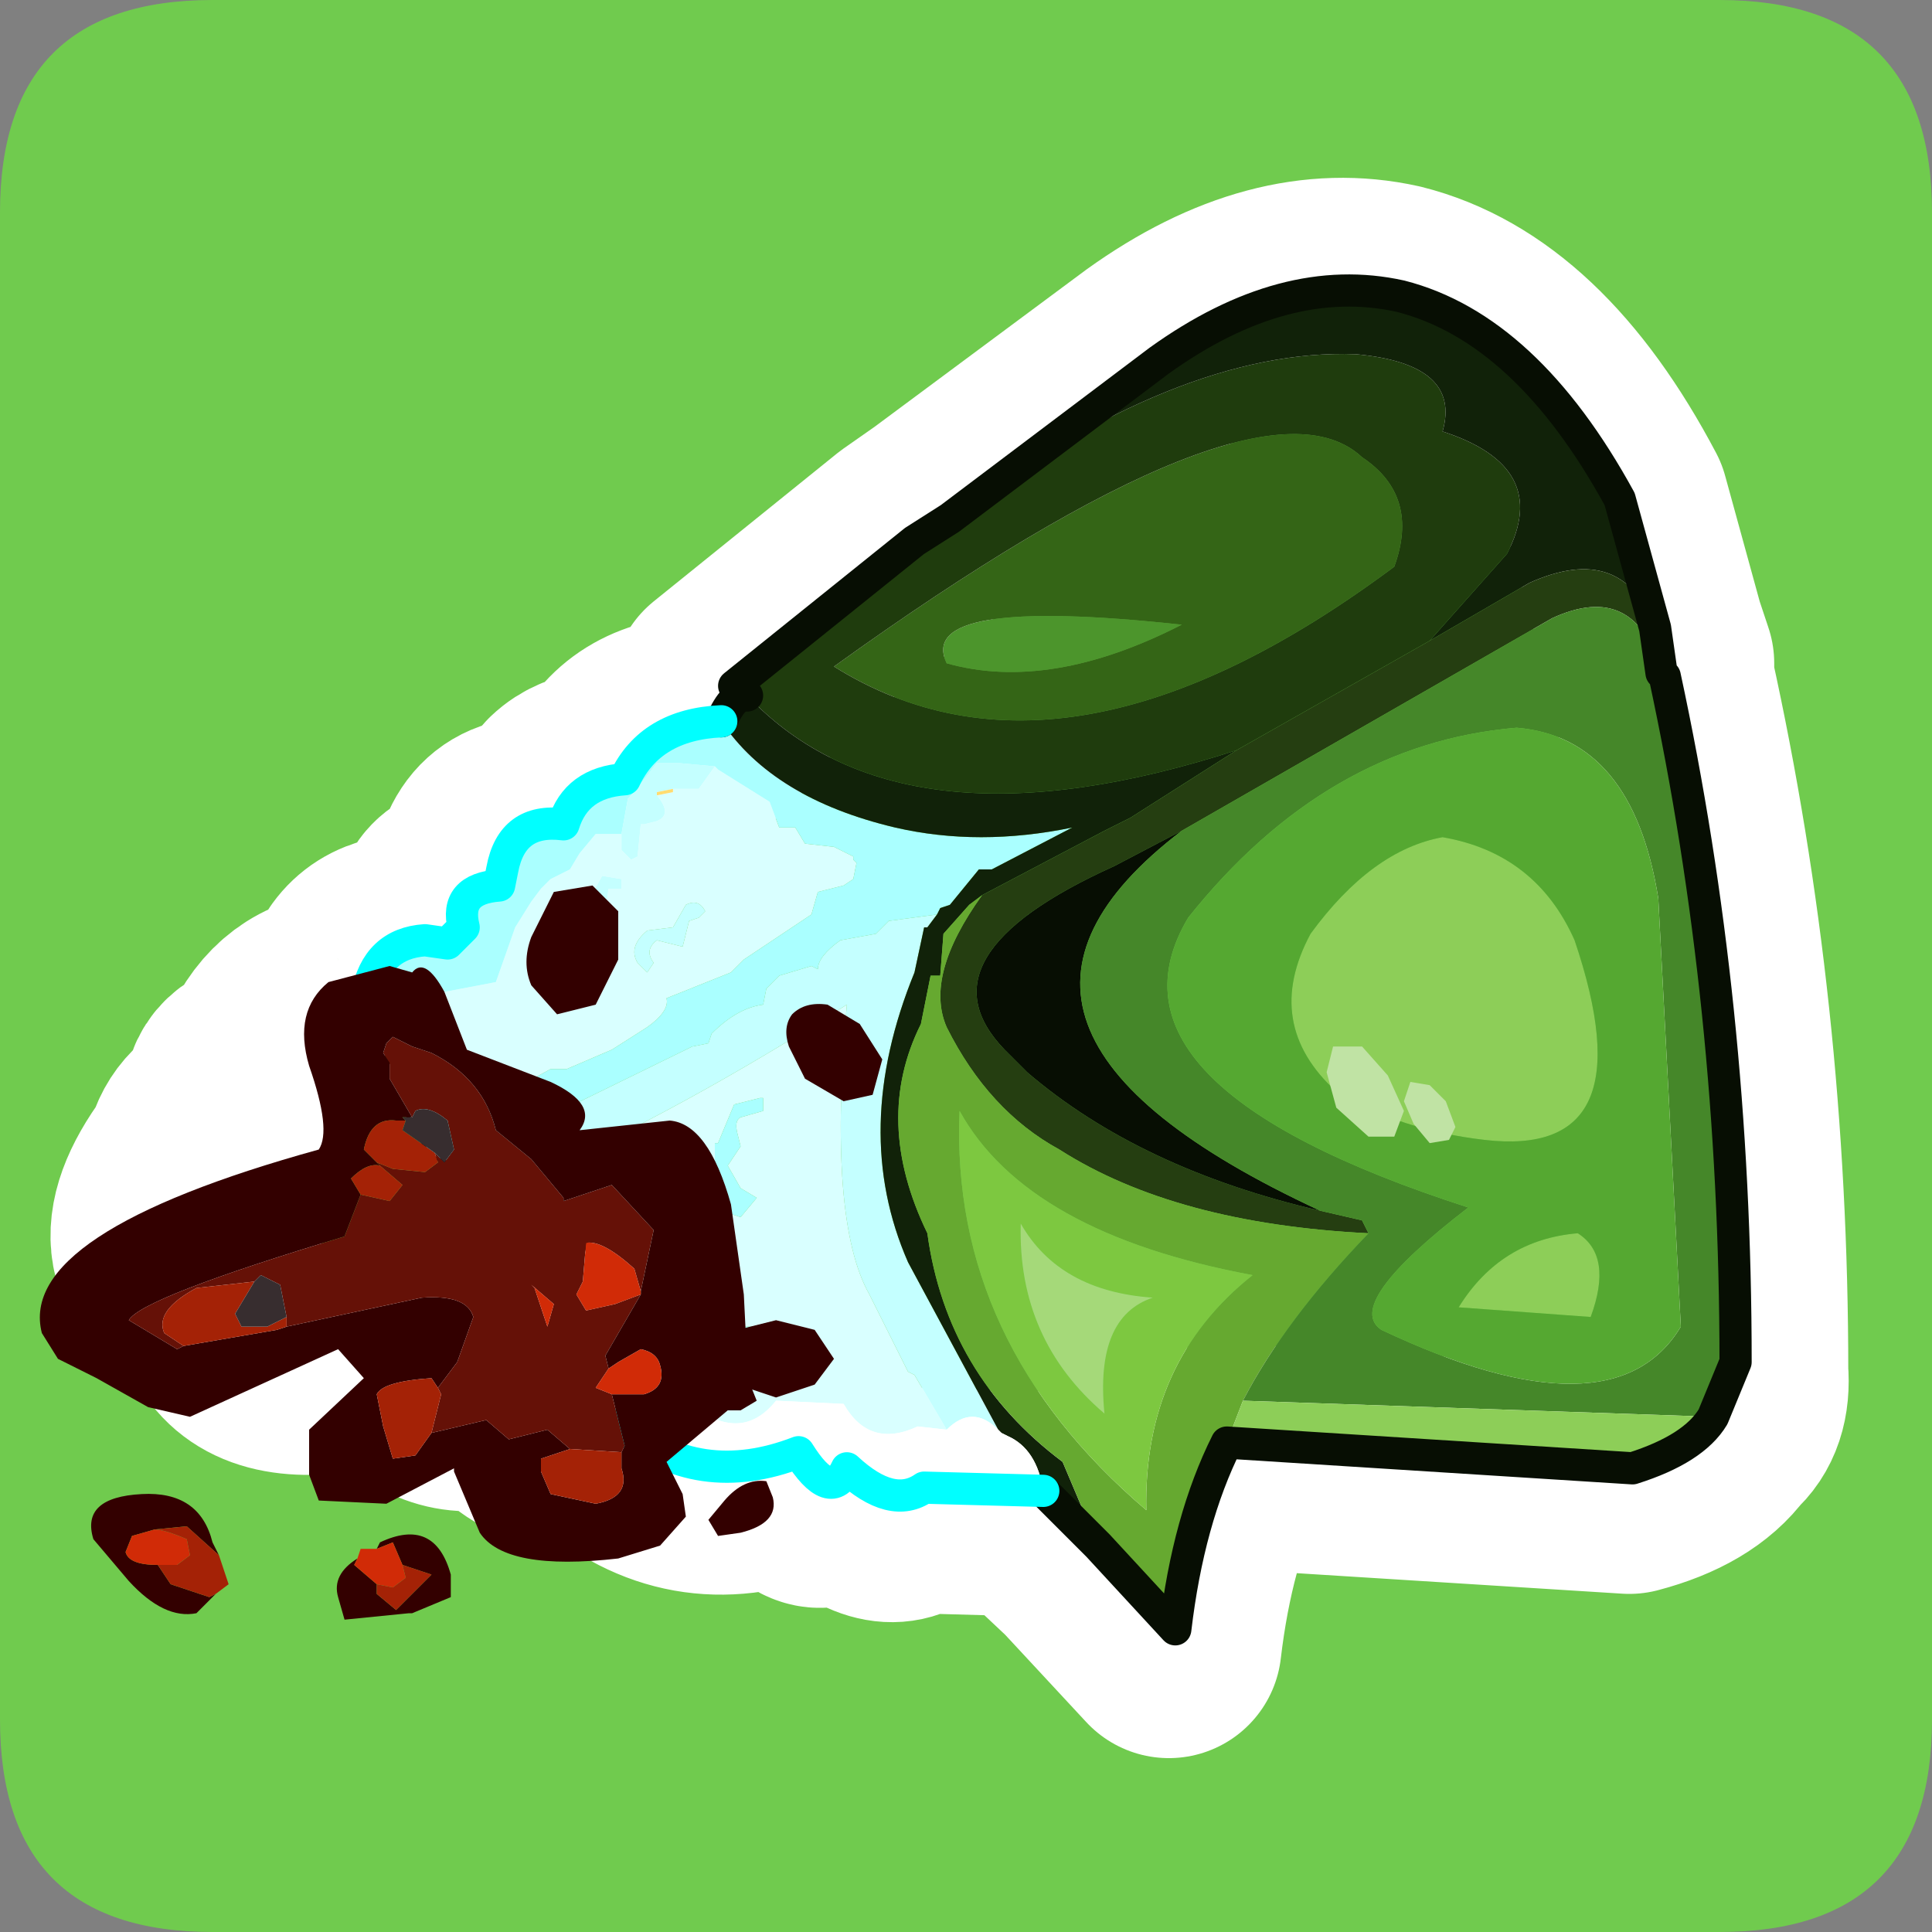 <?xml version="1.0" encoding="UTF-8" standalone="no"?>
<svg xmlns:ffdec="https://www.free-decompiler.com/flash" xmlns:xlink="http://www.w3.org/1999/xlink" ffdec:objectType="frame" height="30.0px" width="30.0px" xmlns="http://www.w3.org/2000/svg">
  <rect width="100%" height="100%" fill="#808080" stroke="none"/>
  <g transform="matrix(1.0, 0.0, 0.0, 1.0, 0.0, 0.0)">
    <use ffdec:characterId="1" height="30.0" transform="matrix(1.0, 0.0, 0.0, 1.0, 0.0, 0.0)" width="30.0" xlink:href="#shape0"/>
  </g>
  <defs>
    <g id="shape0" transform="matrix(1.0, 0.0, 0.0, 1.0, 0.0, 0.0)">
      <path d="M0.0 0.0 L30.0 0.0 30.0 30.0 0.0 30.0 0.0 0.0" fill="#33cc66" fill-opacity="0.0" fill-rule="evenodd" stroke="none"/>
      <path d="M30.0 26.7 Q30.0 30.0 26.7 30.0 L3.3 30.0 Q0.0 30.0 0.0 26.7 L0.0 3.3 Q0.0 0.0 3.3 0.0 L26.7 0.0 Q30.0 0.0 30.0 3.3 L30.0 26.7" fill="#70cb4e" fill-rule="evenodd" stroke="none"/>
      <path d="M11.0 11.3 Q9.9 11.3 9.5 12.15 8.75 12.15 8.55 12.9 7.6 12.75 7.5 13.85 6.8 13.9 6.95 14.5 7.05 14.9 6.7 14.75 L6.35 14.7 Q5.6 14.75 5.45 15.55 L5.3 15.6 Q4.5 15.7 4.15 16.6 3.55 16.75 3.7 17.3 3.15 17.5 3.05 18.05 L2.95 18.15 Q1.9 19.65 3.5 20.2 3.7 21.2 4.9 21.15 L6.3 21.25 Q7.0 21.95 7.8 21.6 8.2 22.45 9.45 22.3 10.7 23.4 12.25 22.8 12.75 23.55 13.0 22.95 13.75 23.7 14.2 23.3 L16.0 23.35 16.85 24.15 18.15 25.55 Q18.35 23.85 18.95 22.6 L25.3 23.0 Q26.25 22.75 26.65 22.2 27.0 21.9 26.95 21.3 26.95 15.75 25.8 10.55 L25.8 10.45 25.8 10.3 25.65 9.85 25.1 7.85 Q23.65 5.1 21.65 4.6 19.85 4.2 17.9 5.6 L14.6 8.05 14.1 8.4 11.25 10.7 11.4 10.85 11.0 11.3 Z" fill="none" stroke="#ffffff" stroke-linecap="round" stroke-linejoin="round" stroke-width="3.5"/>
      <path d="M18.35 9.7 Q16.3 10.75 14.7 10.3 14.2 9.25 18.35 9.7" fill="#4c952c" fill-rule="evenodd" stroke="none"/>
      <path d="M18.35 9.7 Q14.2 9.25 14.7 10.3 16.3 10.75 18.35 9.7 M21.15 7.1 Q22.05 7.7 21.65 8.8 16.55 12.6 12.95 10.35 19.55 5.6 21.15 7.1" fill="#346516" fill-rule="evenodd" stroke="none"/>
      <path d="M11.6 10.8 L11.4 10.65 14.2 8.4 14.75 8.05 Q18.3 5.4 21.05 5.5 22.7 5.65 22.4 6.7 24.1 7.25 23.4 8.6 L22.2 9.95 19.2 11.65 Q14.1 13.3 11.7 10.9 L11.6 10.8 M21.15 7.1 Q19.55 5.6 12.95 10.35 16.55 12.6 21.65 8.8 22.05 7.7 21.15 7.1" fill="#1f3c0d" fill-rule="evenodd" stroke="none"/>
      <path d="M8.55 21.1 L8.75 20.6 8.95 20.25 8.95 20.15 8.85 20.15 9.1 19.3 9.05 18.75 7.65 18.5 7.75 18.45 7.85 18.4 8.4 18.2 Q10.55 17.25 13.15 15.6 12.85 18.95 13.5 20.1 L14.1 21.3 14.2 21.35 14.7 22.2 14.25 22.15 Q13.5 22.5 13.1 21.8 L12.05 21.75 Q11.45 22.5 10.55 21.65 9.5 21.6 8.95 21.05 L8.55 21.1 M6.55 17.7 L5.9 16.6 6.1 16.5 6.1 16.6 6.2 16.65 6.25 16.6 6.35 16.45 Q6.25 16.25 5.85 16.45 L5.65 16.1 Q6.35 15.4 6.65 15.45 L7.7 15.25 8.0 14.4 8.25 14.0 8.4 13.8 8.55 13.65 8.85 13.5 9.0 13.25 9.25 12.95 9.55 12.95 9.65 12.95 9.65 13.2 9.8 13.35 9.9 13.3 9.95 12.8 10.0 12.8 10.2 12.75 Q10.45 12.65 10.2 12.35 L10.45 12.3 10.45 12.25 10.85 12.25 11.1 11.9 11.15 11.95 11.95 12.45 12.1 12.85 12.35 12.85 12.5 13.1 12.95 13.15 13.25 13.3 13.25 13.35 13.3 13.4 13.25 13.65 13.1 13.75 12.7 13.85 12.6 14.2 11.55 14.9 11.35 15.1 10.35 15.5 Q10.4 15.7 10.05 15.95 L9.5 16.3 8.8 16.6 8.55 16.6 6.55 17.7 M9.45 13.8 L9.65 13.8 9.65 13.65 9.35 13.6 9.1 14.05 Q8.75 14.3 8.95 14.55 L9.0 14.65 9.1 14.6 Q8.95 14.35 9.1 14.3 9.15 14.2 9.25 14.25 L9.4 14.15 9.45 13.8 M10.95 14.15 Q10.85 13.95 10.65 14.05 L10.45 14.4 10.05 14.45 Q9.75 14.7 9.9 14.95 L10.05 15.1 10.15 14.95 Q10.0 14.75 10.2 14.6 L10.6 14.7 10.7 14.3 10.85 14.25 10.95 14.15 M11.35 18.85 L11.5 18.9 11.75 18.6 11.5 18.45 11.3 18.1 11.5 17.8 11.45 17.6 Q11.4 17.4 11.5 17.35 L11.85 17.25 11.85 17.05 11.8 17.05 11.4 17.15 11.15 17.75 11.1 17.75 11.1 18.55 11.35 18.85 M11.65 20.75 L11.8 20.6 11.45 20.6 11.15 20.25 11.25 20.1 11.1 20.05 10.75 20.2 10.55 19.8 10.45 19.8 10.4 19.9 10.2 19.85 10.25 20.25 Q10.55 20.7 11.0 20.5 L11.1 20.7 11.65 20.75" fill="#d9ffff" fill-rule="evenodd" stroke="none"/>
      <path d="M7.75 18.45 L6.95 18.05 8.4 17.4 10.75 16.25 11.0 16.2 11.05 16.05 Q11.45 15.65 11.85 15.6 L11.9 15.35 12.1 15.15 12.6 15.0 12.7 15.05 Q12.7 14.85 13.05 14.6 L13.6 14.5 13.8 14.3 14.55 14.2 14.4 14.4 14.35 14.4 14.2 15.1 Q13.2 17.55 14.1 19.6 L15.5 22.2 Q15.1 21.8 14.7 22.2 L14.2 21.35 14.1 21.3 13.5 20.1 Q12.85 18.95 13.15 15.6 10.55 17.25 8.4 18.2 L7.85 18.4 7.75 18.45 M10.2 12.35 Q10.45 12.65 10.2 12.75 L10.0 12.8 9.95 12.8 9.9 13.3 9.8 13.35 9.65 13.2 9.65 12.95 9.75 12.4 9.85 12.3 10.2 11.85 10.55 11.85 11.1 11.9 10.85 12.25 10.45 12.25 10.2 12.3 10.2 12.35 M10.95 14.15 L10.85 14.25 10.7 14.3 10.6 14.7 10.2 14.6 Q10.0 14.75 10.15 14.95 L10.05 15.1 9.9 14.95 Q9.75 14.7 10.05 14.45 L10.45 14.4 10.65 14.05 Q10.85 13.95 10.95 14.15 M9.45 13.8 L9.4 14.15 9.25 14.25 Q9.15 14.2 9.1 14.3 8.95 14.35 9.1 14.6 L9.0 14.65 8.95 14.55 Q8.75 14.3 9.1 14.05 L9.35 13.6 9.65 13.65 9.65 13.8 9.45 13.8" fill="#c4ffff" fill-rule="evenodd" stroke="none"/>
      <path d="M10.2 12.35 L10.2 12.3 10.45 12.25 10.45 12.3 10.2 12.35" fill="#ffdc71" fill-rule="evenodd" stroke="none"/>
      <path d="M6.95 18.05 L6.65 17.95 6.55 17.7 8.55 16.6 8.8 16.6 9.5 16.3 10.05 15.95 Q10.4 15.7 10.35 15.5 L11.35 15.1 11.55 14.9 12.6 14.2 12.7 13.85 13.1 13.75 13.25 13.65 13.3 13.4 13.25 13.35 13.25 13.3 12.95 13.15 12.5 13.1 12.35 12.85 12.1 12.85 11.95 12.45 11.15 11.95 11.1 11.9 10.55 11.85 10.2 11.85 9.85 12.3 9.75 12.4 9.65 12.95 9.55 12.95 9.25 12.95 9.0 13.25 8.85 13.5 8.55 13.65 8.4 13.8 8.25 14.0 8.0 14.4 7.7 15.25 6.65 15.45 Q6.35 15.4 5.65 16.1 L5.3 15.5 5.55 15.5 5.7 15.45 Q5.85 14.65 6.6 14.6 L6.95 14.65 7.2 14.4 Q7.05 13.8 7.75 13.75 L7.8 13.5 Q7.95 12.7 8.75 12.8 8.95 12.15 9.7 12.1 10.1 11.25 11.2 11.2 12.0 12.4 13.9 12.85 15.2 13.15 16.65 12.85 L15.4 13.5 15.2 13.5 14.75 14.05 14.6 14.1 14.55 14.2 13.8 14.3 13.6 14.5 13.05 14.6 Q12.7 14.85 12.7 15.05 L12.6 15.0 12.1 15.15 11.9 15.35 11.85 15.6 Q11.45 15.65 11.05 16.05 L11.0 16.2 10.75 16.25 8.4 17.4 6.95 18.05 M11.35 18.85 L11.1 18.55 11.1 17.75 11.15 17.75 11.4 17.15 11.8 17.05 11.85 17.05 11.85 17.25 11.5 17.35 Q11.4 17.4 11.45 17.6 L11.5 17.8 11.3 18.1 11.5 18.45 11.75 18.6 11.5 18.9 11.35 18.85 M11.65 20.75 L11.1 20.7 11.0 20.5 Q10.55 20.7 10.25 20.25 L10.2 19.85 10.4 19.9 10.45 19.8 10.55 19.8 10.75 20.2 11.1 20.05 11.25 20.1 11.15 20.25 11.45 20.6 11.8 20.6 11.65 20.75" fill="#aaffff" fill-rule="evenodd" stroke="none"/>
      <path d="M14.75 8.05 L18.0 5.6 Q19.95 4.2 21.75 4.6 23.7 5.1 25.15 7.75 L25.7 9.75 Q25.2 8.4 23.75 9.05 L22.2 9.95 23.4 8.6 Q24.1 7.25 22.4 6.7 22.7 5.65 21.05 5.5 18.3 5.4 14.75 8.05 M17.05 24.0 L16.2 23.15 Q16.1 22.5 15.65 22.3 L15.55 22.25 15.5 22.2 14.1 19.6 Q13.2 17.55 14.2 15.1 L14.35 14.4 14.4 14.4 14.55 14.2 14.6 14.1 14.75 14.05 15.2 13.5 15.4 13.5 16.65 12.85 Q15.2 13.15 13.9 12.85 12.0 12.4 11.2 11.2 11.4 10.75 11.6 10.8 L11.7 10.9 Q14.1 13.3 19.2 11.65 L17.55 12.7 17.15 12.9 15.25 13.9 15.05 14.05 14.65 14.5 14.6 15.15 14.45 15.15 14.3 15.9 Q13.55 17.4 14.4 19.15 14.7 21.35 16.5 22.7 L17.05 24.0" fill="#112209" fill-rule="evenodd" stroke="none"/>
      <path d="M25.7 9.75 L25.8 10.45 Q25.4 9.0 24.1 9.6 L18.35 12.9 17.3 13.45 Q14.2 14.85 15.6 16.3 L15.95 16.65 Q17.7 18.15 20.5 18.8 L21.15 18.95 21.25 19.15 Q18.25 19.0 16.45 17.85 15.35 17.25 14.7 15.95 14.35 15.15 15.25 13.9 L17.15 12.9 17.55 12.7 19.2 11.65 22.2 9.95 23.75 9.05 Q25.2 8.4 25.7 9.75" fill="#253e11" fill-rule="evenodd" stroke="none"/>
      <path d="M20.5 18.8 Q17.7 18.15 15.95 16.65 L15.6 16.3 Q14.2 14.85 17.3 13.45 L18.35 12.9 Q14.35 15.95 20.5 18.8" fill="#070e03" fill-rule="evenodd" stroke="none"/>
      <path d="M19.05 22.4 Q18.45 23.6 18.25 25.3 L17.05 24.0 16.5 22.7 Q14.7 21.35 14.4 19.15 13.55 17.4 14.3 15.9 L14.45 15.15 14.6 15.15 14.65 14.5 15.05 14.05 15.25 13.9 Q14.35 15.15 14.7 15.95 15.35 17.25 16.45 17.85 18.25 19.0 21.25 19.15 19.95 20.5 19.3 21.75 L19.05 22.4 M19.45 19.8 Q15.95 19.15 14.9 17.25 14.75 20.85 17.8 23.45 17.75 21.15 19.45 19.8" fill="#66a930" fill-rule="evenodd" stroke="none"/>
      <path d="M25.8 10.45 L25.85 10.5 Q26.95 15.6 26.95 21.15 L26.6 22.0 19.3 21.75 Q19.95 20.5 21.25 19.15 L21.15 18.95 20.5 18.8 Q14.35 15.95 18.35 12.9 L24.1 9.6 Q25.4 9.0 25.8 10.45 M25.75 13.95 Q25.35 11.45 23.55 11.3 20.6 11.55 18.45 14.25 16.9 16.85 22.8 18.75 20.85 20.25 21.45 20.65 25.05 22.35 26.1 20.6 L25.75 13.95" fill="#458729" fill-rule="evenodd" stroke="none"/>
      <path d="M26.6 22.0 Q26.3 22.5 25.35 22.8 L19.05 22.4 19.3 21.75 26.6 22.0 M23.05 17.7 Q21.75 17.55 20.75 16.95 19.6 15.9 20.35 14.5 21.3 13.2 22.4 13.0 23.85 13.25 24.45 14.6 25.6 18.0 23.05 17.7 M24.5 19.15 Q25.05 19.5 24.7 20.45 L22.65 20.3 Q23.3 19.25 24.5 19.15" fill="#8dce58" fill-rule="evenodd" stroke="none"/>
      <path d="M23.05 17.7 Q25.6 18.0 24.45 14.6 23.85 13.25 22.4 13.0 21.3 13.2 20.35 14.5 19.6 15.9 20.75 16.95 21.75 17.55 23.05 17.7 M25.75 13.95 L26.1 20.6 Q25.05 22.35 21.45 20.65 20.85 20.25 22.8 18.75 16.9 16.85 18.45 14.25 20.6 11.55 23.55 11.3 25.35 11.45 25.75 13.95 M24.5 19.15 Q23.3 19.25 22.65 20.3 L24.7 20.45 Q25.05 19.5 24.5 19.15" fill="#55a831" fill-rule="evenodd" stroke="none"/>
      <path d="M17.15 21.95 Q17.0 20.45 17.9 20.15 16.45 20.05 15.85 19.0 15.8 20.8 17.15 21.95 M19.45 19.8 Q17.75 21.15 17.8 23.45 14.75 20.85 14.9 17.25 15.95 19.15 19.45 19.8" fill="#7dc840" fill-rule="evenodd" stroke="none"/>
      <path d="M17.15 21.95 Q15.8 20.8 15.85 19.0 16.45 20.05 17.9 20.15 17.0 20.45 17.15 21.95" fill="#a5d979" fill-rule="evenodd" stroke="none"/>
      <path d="M16.2 23.15 L14.35 23.1 Q13.85 23.45 13.15 22.8 12.9 23.35 12.4 22.55 10.85 23.15 9.65 22.15 L8.4 21.9 8.3 21.85 8.45 21.45 8.55 21.1 8.95 21.05 Q9.5 21.6 10.55 21.65 11.45 22.5 12.05 21.75 L13.1 21.8 Q13.5 22.5 14.25 22.15 L14.7 22.2 Q15.1 21.8 15.5 22.2 L15.55 22.25 15.65 22.3 Q16.1 22.5 16.2 23.15" fill="#ffffff" fill-rule="evenodd" stroke="none"/>
      <path d="M5.9 16.6 L5.85 16.45 Q6.25 16.25 6.35 16.45 L6.25 16.6 6.2 16.65 6.1 16.6 6.1 16.5 5.9 16.6" fill="#371c00" fill-rule="evenodd" stroke="none"/>
      <path d="M8.75 20.6 L8.85 20.15 8.95 20.15 8.95 20.25 8.75 20.6" fill="#feecd4" fill-rule="evenodd" stroke="none"/>
      <path d="M8.3 21.85 L8.15 21.65 8.45 21.45 8.3 21.85" fill="#fb8d59" fill-rule="evenodd" stroke="none"/>
      <path d="M11.6 10.8 L11.4 10.65 14.2 8.4 14.75 8.05 18.0 5.6 Q19.95 4.2 21.75 4.6 23.7 5.1 25.15 7.75 L25.7 9.75 25.8 10.45 25.85 10.5 Q26.95 15.6 26.95 21.15 L26.6 22.0 Q26.3 22.5 25.35 22.8 L19.05 22.4 Q18.45 23.6 18.25 25.3 L17.05 24.0 16.2 23.15 M11.2 11.2 Q11.4 10.75 11.6 10.8" fill="none" stroke="#070e03" stroke-linecap="round" stroke-linejoin="round" stroke-width="0.5"/>
      <path d="M16.2 23.15 L14.35 23.1 Q13.85 23.45 13.15 22.8 12.9 23.35 12.4 22.55 10.85 23.15 9.65 22.15 L8.4 21.9 8.3 21.85 8.15 21.65 M5.3 15.5 L5.55 15.5 5.7 15.45 Q5.85 14.65 6.6 14.6 L6.95 14.65 7.2 14.4 Q7.05 13.8 7.75 13.75 L7.8 13.5 Q7.95 12.7 8.75 12.8 8.95 12.15 9.7 12.1 10.1 11.25 11.2 11.2" fill="none" stroke="#00ffff" stroke-linecap="round" stroke-linejoin="round" stroke-width="0.5"/>
      <path d="M8.15 21.65 L8.45 21.45 8.55 21.1 8.75 20.6 8.85 20.15 9.1 19.3 9.05 18.75 7.65 18.5 M7.75 18.45 L6.95 18.05 6.65 17.95 6.55 17.7 5.9 16.6 5.85 16.45 5.65 16.1 5.3 15.5 M8.45 21.45 L8.3 21.85" fill="none" stroke="#000000" stroke-linecap="round" stroke-linejoin="round" stroke-width="0.05"/>
      <path d="M20.7 16.25 L21.15 16.25 21.55 16.7 21.8 17.25 21.65 17.65 21.25 17.65 20.75 17.2 20.6 16.65 20.7 16.25" fill="#c0e3a4" fill-rule="evenodd" stroke="none"/>
      <path d="M21.9 16.8 L22.2 16.85 22.45 17.1 22.6 17.5 22.5 17.7 22.2 17.75 21.95 17.45 21.8 17.1 21.9 16.8" fill="#c0e3a4" fill-rule="evenodd" stroke="none"/>
      <path d="M11.35 18.7 L11.55 20.1 11.6 21.1 11.7 21.2 11.65 21.5 11.75 21.75 11.5 21.9 11.3 21.9 10.35 22.7 10.6 23.2 10.65 23.55 10.25 24.0 9.6 24.2 Q7.85 24.4 7.45 23.8 L7.05 22.85 7.05 22.8 6.0 23.35 4.95 23.3 4.8 22.9 4.8 22.2 5.65 21.4 5.25 20.95 2.95 22.0 2.3 21.85 1.5 21.4 0.9 21.1 0.65 20.7 Q0.25 19.15 4.95 17.85 5.15 17.55 4.8 16.55 4.55 15.7 5.1 15.25 L6.05 15.0 6.4 15.1 Q6.6 14.85 6.9 15.4 L7.25 16.3 8.55 16.8 Q9.3 17.15 9.0 17.55 L10.4 17.4 Q11.0 17.45 11.35 18.7 M9.95 20.05 L10.15 19.1 9.5 18.4 8.75 18.65 8.75 18.6 8.25 18.0 7.7 17.55 Q7.5 16.75 6.7 16.35 L6.4 16.25 6.1 16.1 6.0 16.2 5.95 16.35 6.05 16.5 6.05 16.75 6.4 17.35 6.25 17.35 6.3 17.4 6.15 17.4 Q5.75 17.35 5.65 17.85 L5.85 18.05 5.9 18.1 Q5.7 18.05 5.45 18.3 L5.6 18.55 5.35 19.2 Q2.2 20.15 2.0 20.5 L2.75 20.95 2.85 20.9 4.3 20.65 4.45 20.6 6.55 20.15 Q7.25 20.1 7.35 20.45 L7.1 21.15 6.8 21.55 6.7 21.4 Q5.95 21.45 5.85 21.65 L5.95 22.15 6.1 22.65 6.45 22.6 6.7 22.25 7.55 22.05 7.9 22.35 8.5 22.2 8.85 22.5 8.4 22.65 8.4 22.85 8.55 23.2 9.25 23.35 Q9.8 23.25 9.65 22.8 L9.65 22.55 9.7 22.45 9.5 21.65 10.0 21.65 Q10.35 21.55 10.25 21.2 10.2 21.0 9.95 20.95 L9.6 21.15 9.45 21.25 9.4 21.05 9.95 20.1 9.95 20.05 M11.25 23.3 Q11.55 22.95 11.9 23.0 L12.0 23.25 Q12.1 23.65 11.5 23.8 L11.15 23.85 11.0 23.6 11.25 23.3 M6.25 24.3 L6.1 23.95 5.85 24.05 5.9 23.95 Q6.75 23.55 7.0 24.45 L7.0 24.8 6.4 25.05 6.35 25.05 5.35 25.15 5.25 24.8 Q5.15 24.45 5.55 24.2 L5.5 24.3 5.85 24.6 5.85 24.75 6.15 25.0 6.7 24.45 6.25 24.3 M2.4 23.75 L2.05 23.85 1.95 24.1 Q2.0 24.3 2.45 24.3 L2.65 24.6 3.25 24.8 3.35 24.75 3.05 25.05 Q2.55 25.15 2.0 24.55 L1.45 23.9 Q1.25 23.25 2.2 23.2 3.1 23.15 3.3 23.95 L3.4 24.15 2.9 23.7 2.4 23.75" fill="#330000" fill-rule="evenodd" stroke="none"/>
      <path d="M6.4 17.35 L6.05 16.75 6.05 16.5 5.95 16.35 6.0 16.2 6.1 16.1 6.4 16.25 6.7 16.35 Q7.5 16.75 7.7 17.55 L8.25 18.0 8.75 18.6 8.75 18.65 9.5 18.4 10.15 19.1 9.95 20.05 9.85 19.7 Q9.35 19.25 9.1 19.3 L9.05 19.9 8.95 20.1 9.1 20.35 9.55 20.25 9.95 20.1 9.4 21.05 9.45 21.25 9.25 21.55 9.5 21.65 9.7 22.45 9.65 22.55 8.85 22.5 8.5 22.2 7.9 22.35 7.55 22.05 6.7 22.25 6.85 21.65 6.8 21.55 7.1 21.15 7.35 20.45 Q7.25 20.1 6.55 20.15 L4.45 20.6 4.45 20.45 4.35 19.95 4.05 19.8 3.95 19.9 3.05 20.0 Q2.4 20.35 2.55 20.7 L2.85 20.9 2.75 20.95 2.0 20.5 Q2.2 20.15 5.35 19.2 L5.6 18.55 6.05 18.65 6.25 18.4 5.9 18.1 5.85 18.05 6.1 18.15 6.6 18.2 6.8 18.05 6.75 17.9 6.9 18.05 7.05 17.85 6.95 17.4 Q6.65 17.15 6.45 17.25 L6.4 17.35 M8.3 20.0 L8.5 20.6 8.6 20.25 8.25 19.95 8.3 20.0" fill="#651107" fill-rule="evenodd" stroke="none"/>
      <path d="M9.95 20.05 L9.95 20.1 9.55 20.25 9.1 20.35 8.95 20.1 9.05 19.9 9.1 19.3 Q9.35 19.25 9.85 19.7 L9.95 20.05 M9.45 21.25 L9.6 21.15 9.95 20.95 Q10.2 21.0 10.25 21.2 10.35 21.55 10.0 21.65 L9.5 21.65 9.25 21.55 9.45 21.25 M8.3 20.0 L8.25 19.95 8.6 20.25 8.5 20.6 8.3 20.0 M5.85 24.05 L6.1 23.95 6.25 24.3 6.3 24.5 6.1 24.65 5.85 24.6 5.5 24.3 5.55 24.2 5.6 24.05 5.85 24.05 M2.45 24.3 Q2.0 24.3 1.95 24.1 L2.05 23.85 2.4 23.75 Q2.55 23.75 2.9 23.9 L2.95 24.15 2.75 24.3 2.45 24.3" fill="#d12b07" fill-rule="evenodd" stroke="none"/>
      <path d="M9.65 22.55 L9.65 22.8 Q9.8 23.25 9.25 23.35 L8.55 23.2 8.4 22.85 8.4 22.65 8.85 22.5 9.65 22.55 M6.7 22.25 L6.45 22.6 6.1 22.65 5.95 22.15 5.85 21.65 Q5.95 21.45 6.7 21.4 L6.8 21.55 6.85 21.65 6.7 22.25 M4.45 20.6 L4.3 20.65 2.85 20.9 2.55 20.7 Q2.4 20.35 3.05 20.0 L3.95 19.9 3.65 20.4 3.75 20.6 4.15 20.6 4.45 20.45 4.45 20.6 M5.6 18.55 L5.45 18.3 Q5.7 18.05 5.9 18.1 L6.25 18.4 6.05 18.65 5.6 18.55 M5.85 18.05 L5.65 17.85 Q5.75 17.35 6.15 17.4 L6.3 17.4 6.25 17.55 6.75 17.9 6.8 18.05 6.6 18.2 6.1 18.15 5.85 18.05 M6.25 24.3 L6.7 24.45 6.15 25.0 5.85 24.75 5.85 24.6 6.1 24.65 6.3 24.5 6.25 24.3 M2.4 23.75 L2.9 23.7 3.4 24.15 3.55 24.6 3.35 24.75 3.25 24.8 2.65 24.6 2.45 24.3 2.75 24.3 2.95 24.15 2.9 23.9 Q2.55 23.75 2.4 23.75" fill="#a42206" fill-rule="evenodd" stroke="none"/>
      <path d="M6.3 17.4 L6.25 17.35 6.4 17.35 6.45 17.25 Q6.65 17.15 6.95 17.4 L7.05 17.85 6.9 18.05 6.75 17.9 6.25 17.55 6.3 17.4 M3.95 19.9 L4.05 19.8 4.35 19.95 4.45 20.45 4.15 20.6 3.75 20.6 3.65 20.4 3.95 19.9" fill="#372d2f" fill-rule="evenodd" stroke="none"/>
      <path d="M12.95 21.1 L12.65 21.5 12.05 21.7 11.45 21.5 Q11.2 21.4 11.2 21.1 L11.45 20.65 12.05 20.5 12.65 20.65 12.95 21.1" fill="#330000" fill-rule="evenodd" stroke="none"/>
      <path d="M13.55 17.0 L13.1 17.1 12.5 16.75 12.25 16.25 Q12.15 15.95 12.3 15.75 12.5 15.55 12.85 15.6 L13.35 15.9 13.7 16.45 13.55 17.0" fill="#330000" fill-rule="evenodd" stroke="none"/>
      <path d="M8.65 15.75 L8.25 15.3 Q8.1 14.95 8.25 14.55 L8.6 13.85 9.2 13.75 9.6 14.15 9.6 14.9 9.25 15.6 8.65 15.75" fill="#330000" fill-rule="evenodd" stroke="none"/>
    </g>
  </defs>
</svg>
